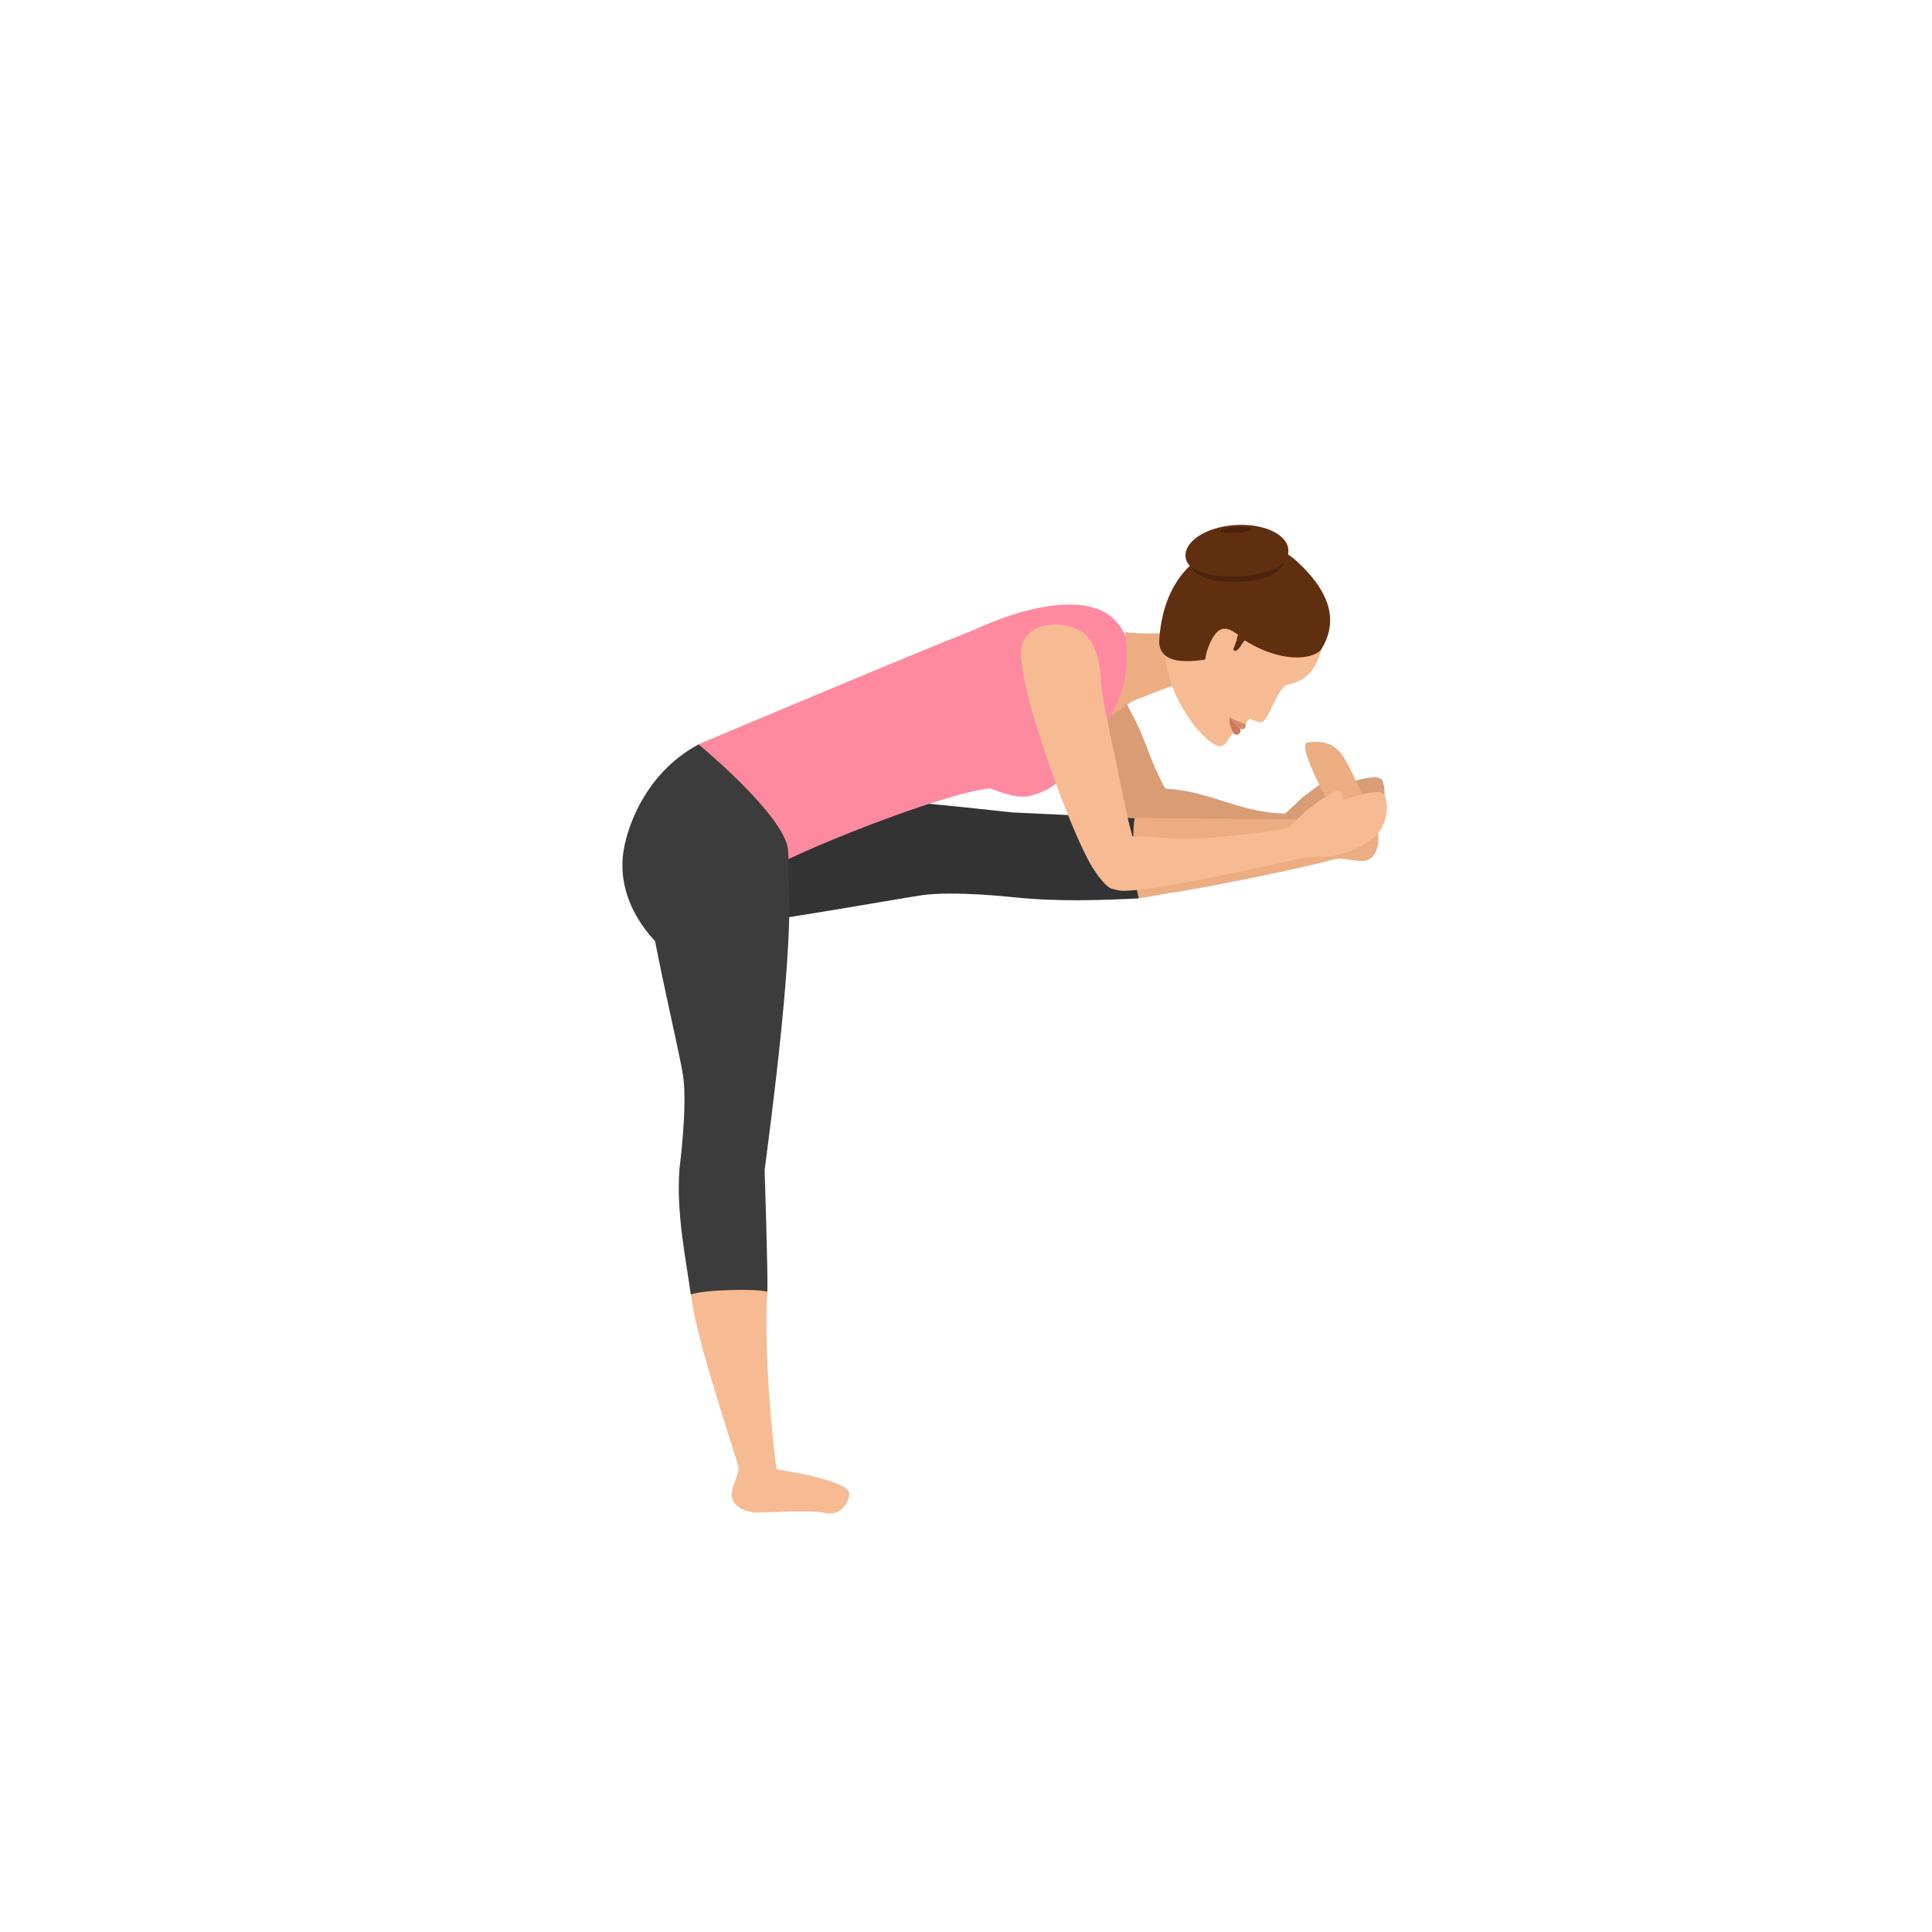 <svg width="497" height="497" viewBox="0 0 497 497" fill="none" xmlns="http://www.w3.org/2000/svg">
<path d="M330.6 209.3C321.3 209.1 314.6 205.6 306.6 203.8C300.8 202.5 293.1 202.6 292.1 202.6C291.9 203.4 291.7 204.1 291.5 204.7C290.6 208.7 291.6 211 292.2 212C292.2 212 294 215.4 297.5 215.8C304.3 216.6 333.3 217.2 333.3 217.2L330.6 209.3Z" fill="#D89D75"/>
<path d="M305.9 214C303.6 209.3 299.2 201.8 299.2 201.8C295.9 195.8 294.5 189.7 291.5 184.3C286.8 175.2 285.5 172.4 284.7 169.9C283.3 165.9 280.5 160.5 276.5 159.4C270.3 157.7 261.6 161.4 262.9 168.3C264.8 178.4 285.3 208 292.5 214.8C295.5 217.6 298 219.1 299.1 219.2C300.3 219.3 302.9 218.2 305 215.4C305.3 215 305.6 214.6 305.9 214Z" fill="#D89D75"/>
<path d="M330.6 209.3C330.4 209.4 330.5 210.7 333.3 217.2C333.3 217.2 335.2 216.6 338.8 216.7C343.7 216.8 350.1 214.2 353.1 211.4C355.7 209 356.9 204.6 355.7 201C354.5 197.4 340.1 204.3 335.3 204.9L330.6 209.3Z" fill="#D89D75"/>
<path d="M340.3 204.9C340.3 204.9 345.2 203.7 344.8 201.1C344.5 198.9 344.2 198.2 335.2 205C335.2 204.9 335.9 206.3 340.3 204.9Z" fill="#D89D75"/>
<path d="M345.9 195.2C348.4 199.4 354.3 212.7 354.5 214.2C355 217.8 353.7 221.6 350.2 221.5C347.6 221.4 345.1 220.6 343.5 221C335.5 223.2 310.9 228.3 301.1 229.7C298.8 230 294.6 231 293 231C283.1 231 288.1 210.3 291.9 210.4C306.3 210.5 338.9 210.9 344.1 210.9C344.1 210.9 333.1 191.5 336.3 191C340.8 190.3 343.8 191.6 345.9 195.2Z" fill="#ECAD83"/>
<path d="M260.6 230.8C272.1 232 283.1 231.6 293 231.1C291.7 227.9 291.1 213.5 291.9 210.5C288.3 210.3 260.5 209 260.5 209C251.7 208.1 199.9 202 183.9 204.6C179.8 205.1 176.1 205.9 173.1 206.8C167.3 208.5 164.8 239 172.9 240C190.5 238.5 229.1 231.5 237.1 230.3C245.3 229.1 260.6 230.8 260.6 230.8Z" fill="#333333"/>
<path d="M264.6 204.8C276.6 202.2 277.1 191.5 288.2 181.8C289.6 180.6 292 172.1 291.1 168.3C290.1 164 288.3 159.8 284 157.4C280.7 155.6 271 152.6 249.7 162.4C239.6 166.2 179.6 191.5 179.6 191.5L196.9 224.2C203.3 219.7 242.4 204 254.7 202.8C254.8 202.8 261.2 205.6 264.6 204.8Z" fill="#FF8AA0"/>
<path d="M291.1 180.5C291.1 180.5 299.8 176.8 307.7 174.4L307.9 161C300.1 164.1 289.4 162.6 289.4 162.6C291.4 175 287.2 180.6 286 184L291.1 180.5Z" fill="#ECAD83"/>
<path d="M331.4 176.1C337.7 174.9 339.4 169.5 340.1 166.1C342.2 155.7 338.4 151 332.7 145.8C325.2 139 304.3 156.2 302 160.1C295.8 170.3 304.7 184.6 309.5 189.2C314.8 194.3 315.1 191.2 316.9 188.9C317 188.8 317.5 188.7 317.5 188.7C318.2 188 319 186.9 320.4 186.4C320.4 186.4 320.8 185.6 321.1 185.2C321.3 184.9 321.5 184.8 321.8 185C322.8 185.4 323.8 185.9 324.4 185.8C326.4 185.7 328.5 176.6 331.4 176.1Z" fill="#F6BB92"/>
<path d="M316.4 184.5C316.4 184.5 316.6 185.3 319.1 187.5C319.5 187.6 320.3 187.8 320.5 186.7C320.6 185.9 318.3 185.9 316.4 184.5Z" fill="#D6876B"/>
<path d="M316.4 184.5C316.4 184.5 315.8 186.2 317.5 188.8C317.9 189.1 318.3 189 318.5 188.9C319.5 188.4 319 187.5 319 187.5C316.6 185.3 316.4 184.5 316.4 184.5Z" fill="#CC785E"/>
<path d="M333.3 144.1C324.1 135.8 299.9 137.9 298.2 164.8C298.1 166.6 298.9 169.6 303.7 170C307.1 170.3 310.3 169.6 310.3 169.6C311.3 169.4 312.3 169.1 313.4 168.8C314.6 168.5 318.1 163.4 319.2 164.1C329.5 170.9 337.6 169.6 339.8 167.2C344 160.5 343.1 153 333.3 144.1Z" fill="#602F0F"/>
<path d="M311.2 165.6C308.9 170.9 310.4 172.6 313 174.6L317.4 167L318.5 163.3C315.9 161.4 313.5 160.3 311.2 165.6Z" fill="#F6BB92"/>
<path d="M306.3 145.1C305.8 141.3 310.8 137.8 317.5 137.2C324.2 136.6 330 139.2 330.4 143C330.9 146.8 326.6 149 319.9 149.6C313.3 150.1 306.8 148.8 306.3 145.1Z" fill="#4C230C"/>
<path d="M319.3 166C319.8 165.1 320.4 164.5 321 163.9C321.7 163.1 322.3 162.7 322.3 162.7L318.8 161.2C318.4 161.6 318.1 162 317.7 162.4C317.7 162.4 318.1 162.6 318.7 162.9H318.6C318.4 163.8 318 165.2 317.3 166.9C317.2 166.9 317.6 168.6 319.3 166Z" fill="#602F0F"/>
<path d="M305 143.4C304.5 139.4 310 135.7 317.3 135.1C324.6 134.5 330.9 137.2 331.4 141.2C331.9 145.2 327.2 147.5 319.9 148.2C312.7 148.7 305.5 147.4 305 143.4Z" fill="#602F0F"/>
<path d="M313.9 136.7C313.8 136.3 315.6 135.7 317.8 135.6C320 135.4 321.9 135.6 321.9 136.1C322 136.5 320.5 136.9 318.2 137.1C316.1 137.1 314 137.1 313.9 136.7Z" fill="#4C230C"/>
<path d="M179.7 191.5C165.7 199 160.8 213.7 160.2 220.5C159 234.5 170.3 243.8 170.3 243.8C170.3 243.8 201.5 248.9 202 241.7C202.3 235.8 203.3 225 202.7 218.5C201.7 209.6 179.7 191.5 179.7 191.5Z" fill="#3D3C3C"/>
<path d="M212.1 389.2C208.1 388.3 196.2 389.2 194.7 389.1C191.1 389 187.6 387 188.3 383.6C188.8 381 190.4 378.6 189.9 377.1C187.2 368 178.5 342.5 177.7 332.4C177.5 330.1 197.6 328.7 197.4 332.3C196.4 346.7 198.8 372.5 199.8 378C199.8 378 218.9 380.7 218.5 384.4C218.3 386.7 216.2 390.1 212.1 389.2Z" fill="#F6BB92"/>
<path d="M174.8 300.6C173.9 312.1 176.5 324.1 177.7 333C181 331.8 194.4 331.4 197.4 332.3C197.6 328.7 196.7 301 196.7 301C197.8 292.2 204.9 240.6 202.6 224.5C202.2 220.4 201.4 216.7 200.6 213.7C199 207.8 166.5 211.2 165.2 219.3C166.3 236.9 174.7 269.2 175.8 277.3C176.8 285.3 174.8 300.6 174.8 300.6Z" fill="#3D3C3C"/>
<path d="M331.2 213.1C309.5 216.5 302.5 215.8 296.6 215.3C290.7 214.8 283.8 215.8 282.7 215.9C282.5 216.7 282.3 217.4 282.1 218C281.2 222 282.2 224.3 282.8 225.3C282.8 225.3 284.6 228.7 288.1 229.1C294.9 229.9 334.3 220.9 334.3 220.9L331.2 213.1Z" fill="#F6BB92"/>
<path d="M293.7 225.4C292.8 220.3 290.5 212.1 290.5 212.1C288.9 205.4 287.3 196.4 285.9 190.4C283.8 180.4 283.3 177.3 283.2 174.7C283 170.5 281.7 164.5 278.1 162.4C272.6 159.1 263.2 160.3 262.7 167.3C261.9 177.5 275.6 214.1 280.7 222.6C282.8 226.1 284.8 228.2 285.9 228.6C287 229 289.8 228.7 292.6 226.6C292.9 226.2 293.3 225.9 293.7 225.4Z" fill="#F6BB92"/>
<path d="M331.2 213.1C331 213.2 331.1 214.5 333.9 221C333.9 221 335.8 220.4 339.4 220.5C344.3 220.6 350.7 218 353.7 215.2C356.3 212.8 357.5 208.4 356.3 204.8C355.1 201.2 340.7 208.1 335.9 208.7L331.2 213.1Z" fill="#F6BB92"/>
<path d="M340.8 208.7C340.8 208.7 345.7 207.5 345.3 204.9C345 202.7 344.7 201.9 335.7 208.8C335.7 208.7 336.4 210.1 340.8 208.7Z" fill="#F6BB92"/>
</svg>
